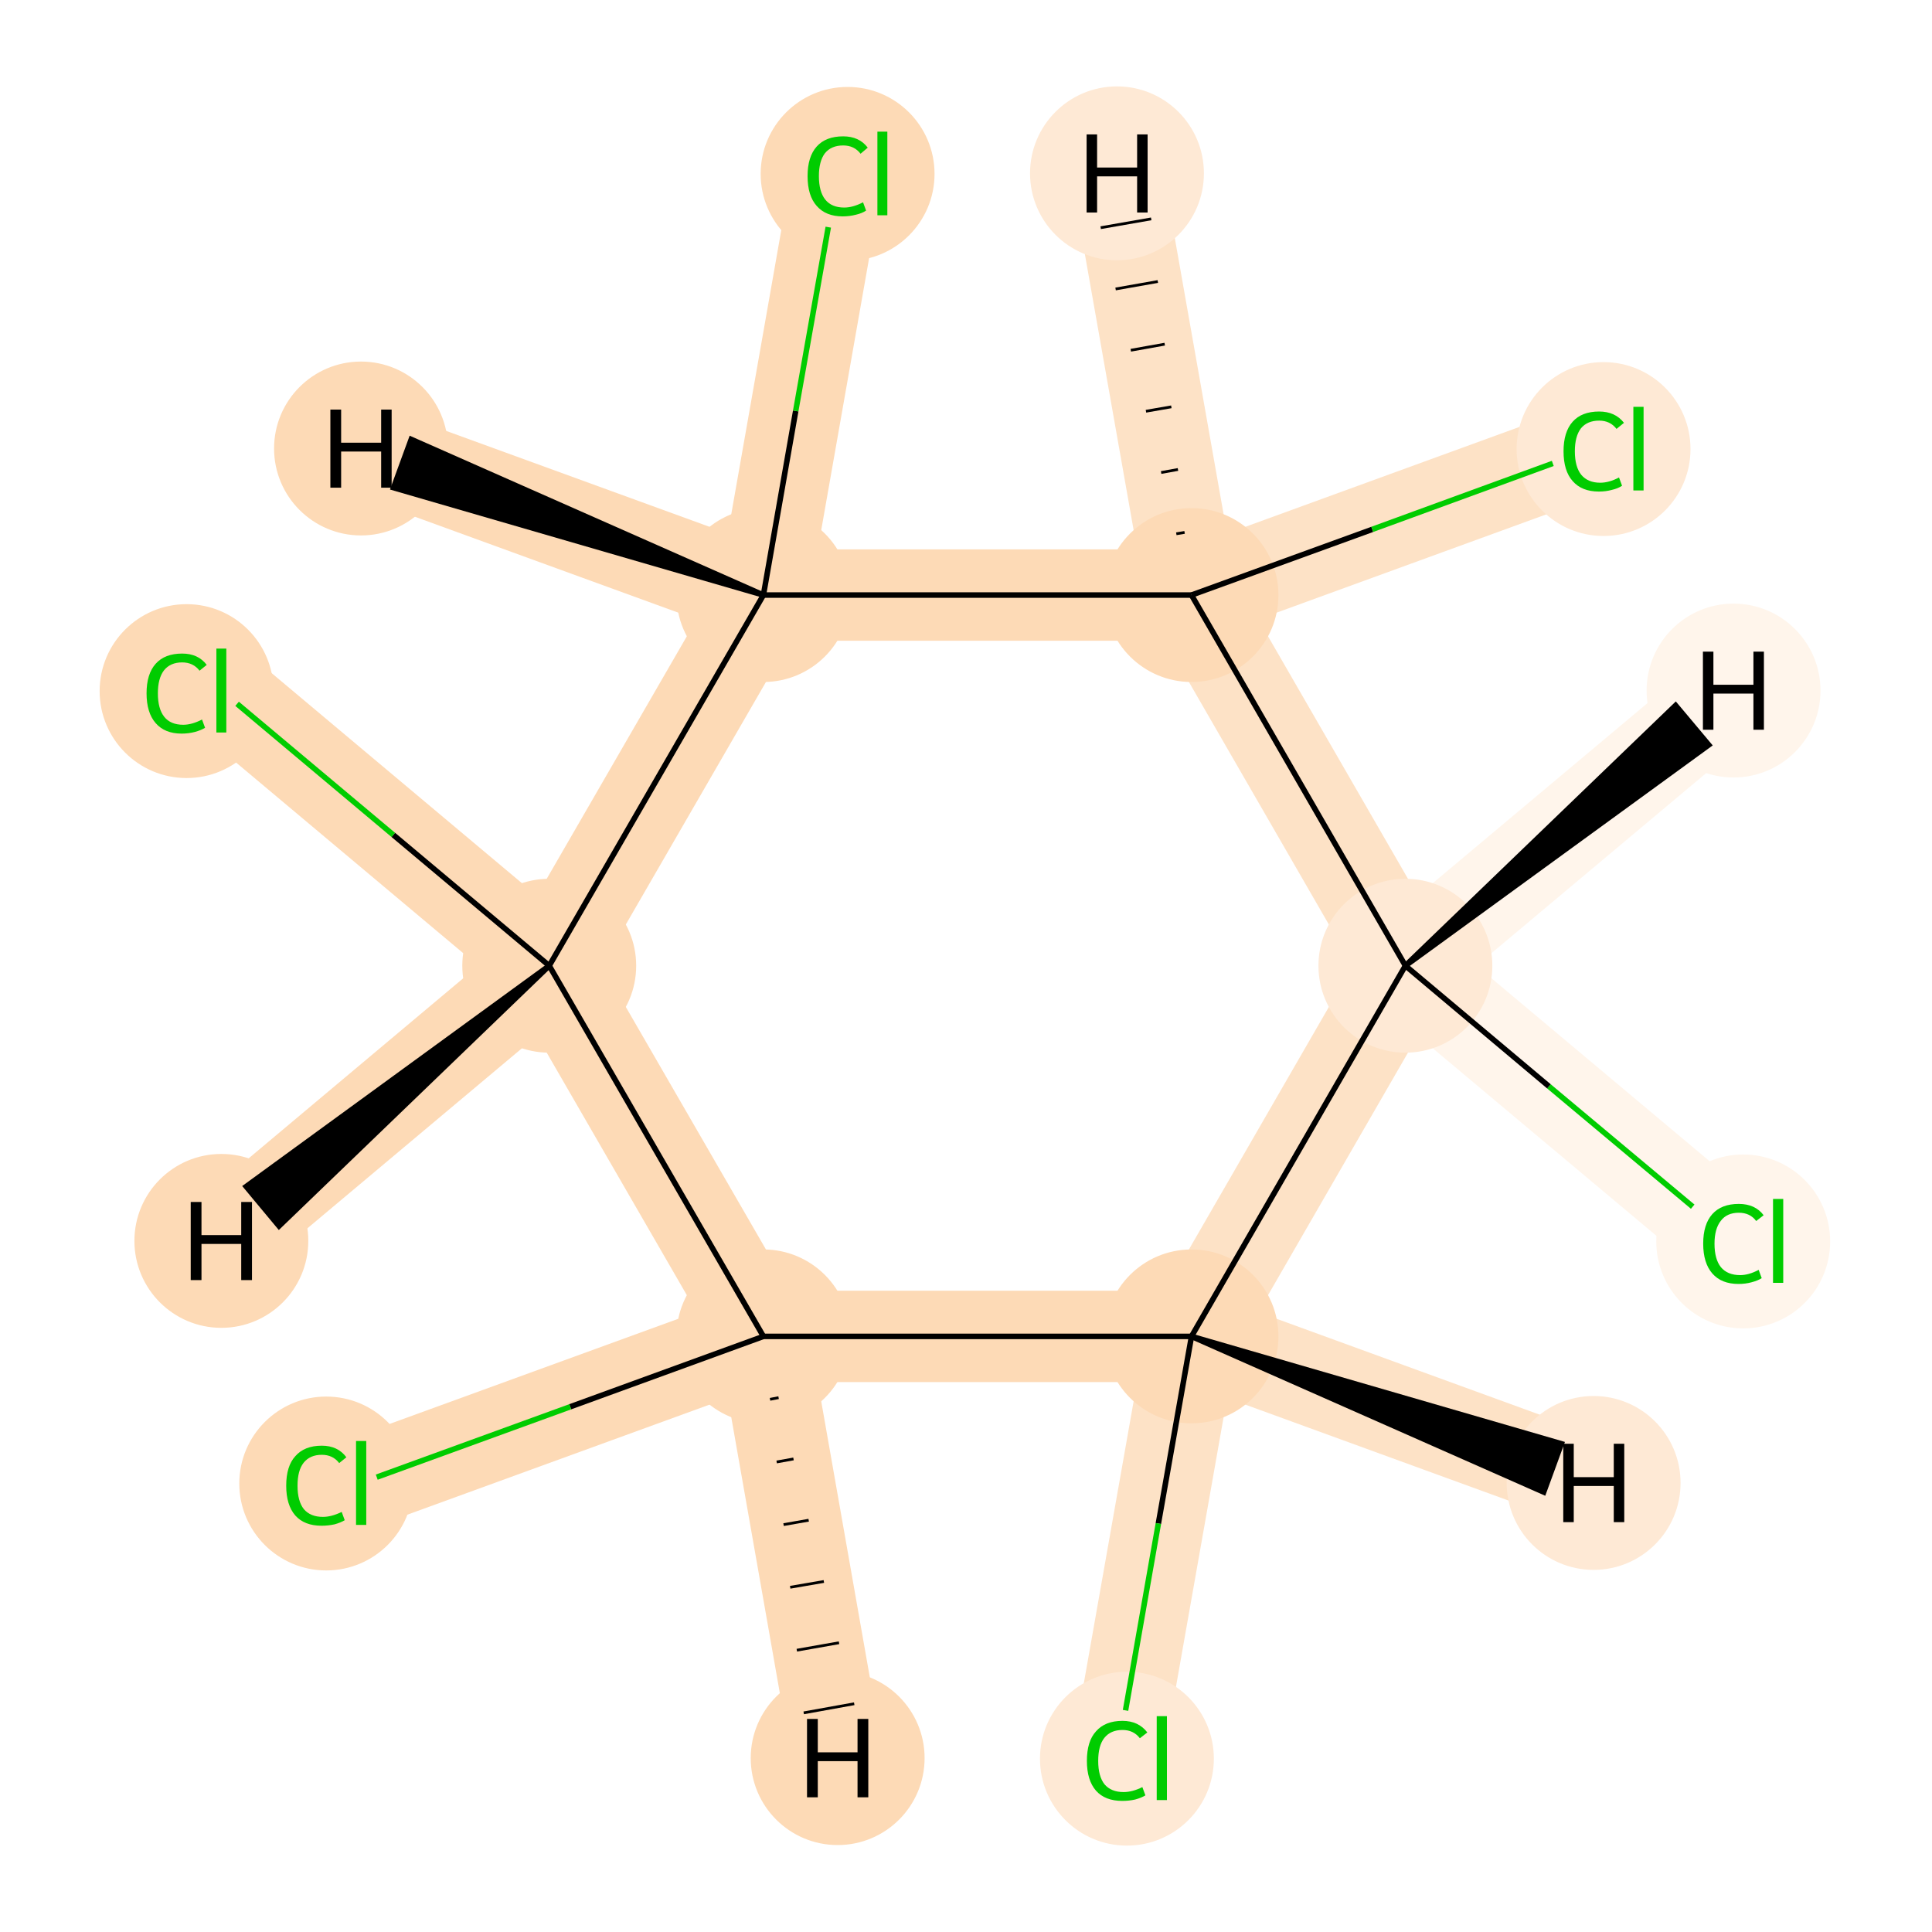 <?xml version='1.0' encoding='iso-8859-1'?>
<svg version='1.1' baseProfile='full'
              xmlns='http://www.w3.org/2000/svg'
                      xmlns:rdkit='http://www.rdkit.org/xml'
                      xmlns:xlink='http://www.w3.org/1999/xlink'
                  xml:space='preserve'
width='700px' height='700px' viewBox='0 0 700 700'>
<!-- END OF HEADER -->
<rect style='opacity:1.0;fill:#FFFFFF;stroke:none' width='700.0' height='700.0' x='0.0' y='0.0'> </rect>
<path d='M 628.1,449.6 L 509.2,349.9' style='fill:none;fill-rule:evenodd;stroke:#FFF5EB;stroke-width:33.1px;stroke-linecap:butt;stroke-linejoin:miter;stroke-opacity:1' />
<path d='M 509.2,349.9 L 431.7,484.2' style='fill:none;fill-rule:evenodd;stroke:#FDE2C6;stroke-width:33.1px;stroke-linecap:butt;stroke-linejoin:miter;stroke-opacity:1' />
<path d='M 509.2,349.9 L 431.7,215.6' style='fill:none;fill-rule:evenodd;stroke:#FDE2C6;stroke-width:33.1px;stroke-linecap:butt;stroke-linejoin:miter;stroke-opacity:1' />
<path d='M 509.2,349.9 L 628.1,250.2' style='fill:none;fill-rule:evenodd;stroke:#FFF5EB;stroke-width:33.1px;stroke-linecap:butt;stroke-linejoin:miter;stroke-opacity:1' />
<path d='M 431.7,484.2 L 404.7,637.0' style='fill:none;fill-rule:evenodd;stroke:#FDE2C6;stroke-width:33.1px;stroke-linecap:butt;stroke-linejoin:miter;stroke-opacity:1' />
<path d='M 431.7,484.2 L 276.6,484.2' style='fill:none;fill-rule:evenodd;stroke:#FDDAB6;stroke-width:33.1px;stroke-linecap:butt;stroke-linejoin:miter;stroke-opacity:1' />
<path d='M 431.7,484.2 L 577.4,537.3' style='fill:none;fill-rule:evenodd;stroke:#FDE2C6;stroke-width:33.1px;stroke-linecap:butt;stroke-linejoin:miter;stroke-opacity:1' />
<path d='M 276.6,484.2 L 130.8,537.3' style='fill:none;fill-rule:evenodd;stroke:#FDDAB6;stroke-width:33.1px;stroke-linecap:butt;stroke-linejoin:miter;stroke-opacity:1' />
<path d='M 276.6,484.2 L 199.0,349.9' style='fill:none;fill-rule:evenodd;stroke:#FDDAB6;stroke-width:33.1px;stroke-linecap:butt;stroke-linejoin:miter;stroke-opacity:1' />
<path d='M 276.6,484.2 L 303.5,637.0' style='fill:none;fill-rule:evenodd;stroke:#FDDAB6;stroke-width:33.1px;stroke-linecap:butt;stroke-linejoin:miter;stroke-opacity:1' />
<path d='M 199.0,349.9 L 276.6,215.6' style='fill:none;fill-rule:evenodd;stroke:#FDDAB6;stroke-width:33.1px;stroke-linecap:butt;stroke-linejoin:miter;stroke-opacity:1' />
<path d='M 199.0,349.9 L 80.2,250.2' style='fill:none;fill-rule:evenodd;stroke:#FDDAB6;stroke-width:33.1px;stroke-linecap:butt;stroke-linejoin:miter;stroke-opacity:1' />
<path d='M 199.0,349.9 L 80.2,449.6' style='fill:none;fill-rule:evenodd;stroke:#FDDAB6;stroke-width:33.1px;stroke-linecap:butt;stroke-linejoin:miter;stroke-opacity:1' />
<path d='M 276.6,215.6 L 431.7,215.6' style='fill:none;fill-rule:evenodd;stroke:#FDDAB6;stroke-width:33.1px;stroke-linecap:butt;stroke-linejoin:miter;stroke-opacity:1' />
<path d='M 276.6,215.6 L 303.5,62.8' style='fill:none;fill-rule:evenodd;stroke:#FDDAB6;stroke-width:33.1px;stroke-linecap:butt;stroke-linejoin:miter;stroke-opacity:1' />
<path d='M 276.6,215.6 L 130.8,162.5' style='fill:none;fill-rule:evenodd;stroke:#FDDAB6;stroke-width:33.1px;stroke-linecap:butt;stroke-linejoin:miter;stroke-opacity:1' />
<path d='M 431.7,215.6 L 577.4,162.5' style='fill:none;fill-rule:evenodd;stroke:#FDE2C6;stroke-width:33.1px;stroke-linecap:butt;stroke-linejoin:miter;stroke-opacity:1' />
<path d='M 431.7,215.6 L 404.7,62.8' style='fill:none;fill-rule:evenodd;stroke:#FDE2C6;stroke-width:33.1px;stroke-linecap:butt;stroke-linejoin:miter;stroke-opacity:1' />
<ellipse cx='631.6' cy='449.8' rx='31.0' ry='31.0'  style='fill:#FFF5EB;fill-rule:evenodd;stroke:#FFF5EB;stroke-width:1.0px;stroke-linecap:butt;stroke-linejoin:miter;stroke-opacity:1' />
<ellipse cx='509.2' cy='349.9' rx='31.0' ry='31.0'  style='fill:#FEE9D5;fill-rule:evenodd;stroke:#FEE9D5;stroke-width:1.0px;stroke-linecap:butt;stroke-linejoin:miter;stroke-opacity:1' />
<ellipse cx='431.7' cy='484.2' rx='31.0' ry='31.0'  style='fill:#FDDAB6;fill-rule:evenodd;stroke:#FDDAB6;stroke-width:1.0px;stroke-linecap:butt;stroke-linejoin:miter;stroke-opacity:1' />
<ellipse cx='408.3' cy='637.2' rx='31.0' ry='31.0'  style='fill:#FEE9D5;fill-rule:evenodd;stroke:#FEE9D5;stroke-width:1.0px;stroke-linecap:butt;stroke-linejoin:miter;stroke-opacity:1' />
<ellipse cx='276.6' cy='484.2' rx='31.0' ry='31.0'  style='fill:#FDDAB6;fill-rule:evenodd;stroke:#FDDAB6;stroke-width:1.0px;stroke-linecap:butt;stroke-linejoin:miter;stroke-opacity:1' />
<ellipse cx='118.2' cy='537.5' rx='31.0' ry='31.0'  style='fill:#FDDAB6;fill-rule:evenodd;stroke:#FDDAB6;stroke-width:1.0px;stroke-linecap:butt;stroke-linejoin:miter;stroke-opacity:1' />
<ellipse cx='199.0' cy='349.9' rx='31.0' ry='31.0'  style='fill:#FDDAB6;fill-rule:evenodd;stroke:#FDDAB6;stroke-width:1.0px;stroke-linecap:butt;stroke-linejoin:miter;stroke-opacity:1' />
<ellipse cx='276.6' cy='215.6' rx='31.0' ry='31.0'  style='fill:#FDDAB6;fill-rule:evenodd;stroke:#FDDAB6;stroke-width:1.0px;stroke-linecap:butt;stroke-linejoin:miter;stroke-opacity:1' />
<ellipse cx='431.7' cy='215.6' rx='31.0' ry='31.0'  style='fill:#FDDAB6;fill-rule:evenodd;stroke:#FDDAB6;stroke-width:1.0px;stroke-linecap:butt;stroke-linejoin:miter;stroke-opacity:1' />
<ellipse cx='581.0' cy='162.7' rx='31.0' ry='31.0'  style='fill:#FEE9D5;fill-rule:evenodd;stroke:#FEE9D5;stroke-width:1.0px;stroke-linecap:butt;stroke-linejoin:miter;stroke-opacity:1' />
<ellipse cx='307.1' cy='63.0' rx='31.0' ry='31.0'  style='fill:#FDDAB6;fill-rule:evenodd;stroke:#FDDAB6;stroke-width:1.0px;stroke-linecap:butt;stroke-linejoin:miter;stroke-opacity:1' />
<ellipse cx='67.6' cy='250.4' rx='31.0' ry='31.0'  style='fill:#FDDAB6;fill-rule:evenodd;stroke:#FDDAB6;stroke-width:1.0px;stroke-linecap:butt;stroke-linejoin:miter;stroke-opacity:1' />
<ellipse cx='628.1' cy='250.2' rx='31.0' ry='31.0'  style='fill:#FFF5EB;fill-rule:evenodd;stroke:#FFF5EB;stroke-width:1.0px;stroke-linecap:butt;stroke-linejoin:miter;stroke-opacity:1' />
<ellipse cx='577.4' cy='537.3' rx='31.0' ry='31.0'  style='fill:#FEE9D5;fill-rule:evenodd;stroke:#FEE9D5;stroke-width:1.0px;stroke-linecap:butt;stroke-linejoin:miter;stroke-opacity:1' />
<ellipse cx='303.5' cy='637.0' rx='31.0' ry='31.0'  style='fill:#FDDAB6;fill-rule:evenodd;stroke:#FDDAB6;stroke-width:1.0px;stroke-linecap:butt;stroke-linejoin:miter;stroke-opacity:1' />
<ellipse cx='80.2' cy='449.6' rx='31.0' ry='31.0'  style='fill:#FDDAB6;fill-rule:evenodd;stroke:#FDDAB6;stroke-width:1.0px;stroke-linecap:butt;stroke-linejoin:miter;stroke-opacity:1' />
<ellipse cx='130.8' cy='162.5' rx='31.0' ry='31.0'  style='fill:#FDDAB6;fill-rule:evenodd;stroke:#FDDAB6;stroke-width:1.0px;stroke-linecap:butt;stroke-linejoin:miter;stroke-opacity:1' />
<ellipse cx='404.7' cy='62.8' rx='31.0' ry='31.0'  style='fill:#FEE9D5;fill-rule:evenodd;stroke:#FEE9D5;stroke-width:1.0px;stroke-linecap:butt;stroke-linejoin:miter;stroke-opacity:1' />
<path class='bond-0 atom-0 atom-1' d='M 613.3,437.2 L 561.2,393.6' style='fill:none;fill-rule:evenodd;stroke:#00CC00;stroke-width:2.0px;stroke-linecap:butt;stroke-linejoin:miter;stroke-opacity:1' />
<path class='bond-0 atom-0 atom-1' d='M 561.2,393.6 L 509.2,349.9' style='fill:none;fill-rule:evenodd;stroke:#000000;stroke-width:2.0px;stroke-linecap:butt;stroke-linejoin:miter;stroke-opacity:1' />
<path class='bond-1 atom-1 atom-2' d='M 509.2,349.9 L 431.7,484.2' style='fill:none;fill-rule:evenodd;stroke:#000000;stroke-width:2.0px;stroke-linecap:butt;stroke-linejoin:miter;stroke-opacity:1' />
<path class='bond-11 atom-8 atom-1' d='M 431.7,215.6 L 509.2,349.9' style='fill:none;fill-rule:evenodd;stroke:#000000;stroke-width:2.0px;stroke-linecap:butt;stroke-linejoin:miter;stroke-opacity:1' />
<path class='bond-12 atom-1 atom-12' d='M 509.2,349.9 L 619.1,269.9 L 607.1,255.6 Z' style='fill:#000000;fill-rule:evenodd;fill-opacity:1;stroke:#000000;stroke-width:2.0px;stroke-linecap:butt;stroke-linejoin:miter;stroke-opacity:1;' />
<path class='bond-2 atom-2 atom-3' d='M 431.7,484.2 L 419.7,552.0' style='fill:none;fill-rule:evenodd;stroke:#000000;stroke-width:2.0px;stroke-linecap:butt;stroke-linejoin:miter;stroke-opacity:1' />
<path class='bond-2 atom-2 atom-3' d='M 419.7,552.0 L 407.8,619.7' style='fill:none;fill-rule:evenodd;stroke:#00CC00;stroke-width:2.0px;stroke-linecap:butt;stroke-linejoin:miter;stroke-opacity:1' />
<path class='bond-3 atom-2 atom-4' d='M 431.7,484.2 L 276.6,484.2' style='fill:none;fill-rule:evenodd;stroke:#000000;stroke-width:2.0px;stroke-linecap:butt;stroke-linejoin:miter;stroke-opacity:1' />
<path class='bond-13 atom-2 atom-13' d='M 431.7,484.2 L 559.3,540.6 L 565.7,523.1 Z' style='fill:#000000;fill-rule:evenodd;fill-opacity:1;stroke:#000000;stroke-width:2.0px;stroke-linecap:butt;stroke-linejoin:miter;stroke-opacity:1;' />
<path class='bond-4 atom-4 atom-5' d='M 276.6,484.2 L 206.6,509.7' style='fill:none;fill-rule:evenodd;stroke:#000000;stroke-width:2.0px;stroke-linecap:butt;stroke-linejoin:miter;stroke-opacity:1' />
<path class='bond-4 atom-4 atom-5' d='M 206.6,509.7 L 136.5,535.2' style='fill:none;fill-rule:evenodd;stroke:#00CC00;stroke-width:2.0px;stroke-linecap:butt;stroke-linejoin:miter;stroke-opacity:1' />
<path class='bond-5 atom-4 atom-6' d='M 276.6,484.2 L 199.0,349.9' style='fill:none;fill-rule:evenodd;stroke:#000000;stroke-width:2.0px;stroke-linecap:butt;stroke-linejoin:miter;stroke-opacity:1' />
<path class='bond-14 atom-4 atom-14' d='M 279.0,507.0 L 282.1,506.4' style='fill:none;fill-rule:evenodd;stroke:#000000;stroke-width:1.0px;stroke-linecap:butt;stroke-linejoin:miter;stroke-opacity:1' />
<path class='bond-14 atom-4 atom-14' d='M 281.4,529.7 L 287.5,528.6' style='fill:none;fill-rule:evenodd;stroke:#000000;stroke-width:1.0px;stroke-linecap:butt;stroke-linejoin:miter;stroke-opacity:1' />
<path class='bond-14 atom-4 atom-14' d='M 283.9,552.4 L 293.0,550.8' style='fill:none;fill-rule:evenodd;stroke:#000000;stroke-width:1.0px;stroke-linecap:butt;stroke-linejoin:miter;stroke-opacity:1' />
<path class='bond-14 atom-4 atom-14' d='M 286.3,575.1 L 298.5,573.0' style='fill:none;fill-rule:evenodd;stroke:#000000;stroke-width:1.0px;stroke-linecap:butt;stroke-linejoin:miter;stroke-opacity:1' />
<path class='bond-14 atom-4 atom-14' d='M 288.7,597.9 L 304.0,595.2' style='fill:none;fill-rule:evenodd;stroke:#000000;stroke-width:1.0px;stroke-linecap:butt;stroke-linejoin:miter;stroke-opacity:1' />
<path class='bond-14 atom-4 atom-14' d='M 291.2,620.6 L 309.5,617.3' style='fill:none;fill-rule:evenodd;stroke:#000000;stroke-width:1.0px;stroke-linecap:butt;stroke-linejoin:miter;stroke-opacity:1' />
<path class='bond-6 atom-6 atom-7' d='M 199.0,349.9 L 276.6,215.6' style='fill:none;fill-rule:evenodd;stroke:#000000;stroke-width:2.0px;stroke-linecap:butt;stroke-linejoin:miter;stroke-opacity:1' />
<path class='bond-10 atom-6 atom-11' d='M 199.0,349.9 L 142.5,302.5' style='fill:none;fill-rule:evenodd;stroke:#000000;stroke-width:2.0px;stroke-linecap:butt;stroke-linejoin:miter;stroke-opacity:1' />
<path class='bond-10 atom-6 atom-11' d='M 142.5,302.5 L 85.9,255.0' style='fill:none;fill-rule:evenodd;stroke:#00CC00;stroke-width:2.0px;stroke-linecap:butt;stroke-linejoin:miter;stroke-opacity:1' />
<path class='bond-15 atom-6 atom-15' d='M 199.0,349.9 L 89.2,429.9 L 101.1,444.2 Z' style='fill:#000000;fill-rule:evenodd;fill-opacity:1;stroke:#000000;stroke-width:2.0px;stroke-linecap:butt;stroke-linejoin:miter;stroke-opacity:1;' />
<path class='bond-7 atom-7 atom-8' d='M 276.6,215.6 L 431.7,215.6' style='fill:none;fill-rule:evenodd;stroke:#000000;stroke-width:2.0px;stroke-linecap:butt;stroke-linejoin:miter;stroke-opacity:1' />
<path class='bond-9 atom-7 atom-10' d='M 276.6,215.6 L 288.3,148.9' style='fill:none;fill-rule:evenodd;stroke:#000000;stroke-width:2.0px;stroke-linecap:butt;stroke-linejoin:miter;stroke-opacity:1' />
<path class='bond-9 atom-7 atom-10' d='M 288.3,148.9 L 300.1,82.3' style='fill:none;fill-rule:evenodd;stroke:#00CC00;stroke-width:2.0px;stroke-linecap:butt;stroke-linejoin:miter;stroke-opacity:1' />
<path class='bond-16 atom-7 atom-16' d='M 276.6,215.6 L 149.0,159.2 L 142.6,176.7 Z' style='fill:#000000;fill-rule:evenodd;fill-opacity:1;stroke:#000000;stroke-width:2.0px;stroke-linecap:butt;stroke-linejoin:miter;stroke-opacity:1;' />
<path class='bond-8 atom-8 atom-9' d='M 431.7,215.6 L 497.2,191.8' style='fill:none;fill-rule:evenodd;stroke:#000000;stroke-width:2.0px;stroke-linecap:butt;stroke-linejoin:miter;stroke-opacity:1' />
<path class='bond-8 atom-8 atom-9' d='M 497.2,191.8 L 562.6,167.9' style='fill:none;fill-rule:evenodd;stroke:#00CC00;stroke-width:2.0px;stroke-linecap:butt;stroke-linejoin:miter;stroke-opacity:1' />
<path class='bond-17 atom-8 atom-17' d='M 429.2,192.9 L 426.2,193.4' style='fill:none;fill-rule:evenodd;stroke:#000000;stroke-width:1.0px;stroke-linecap:butt;stroke-linejoin:miter;stroke-opacity:1' />
<path class='bond-17 atom-8 atom-17' d='M 426.8,170.1 L 420.7,171.2' style='fill:none;fill-rule:evenodd;stroke:#000000;stroke-width:1.0px;stroke-linecap:butt;stroke-linejoin:miter;stroke-opacity:1' />
<path class='bond-17 atom-8 atom-17' d='M 424.4,147.4 L 415.2,149.0' style='fill:none;fill-rule:evenodd;stroke:#000000;stroke-width:1.0px;stroke-linecap:butt;stroke-linejoin:miter;stroke-opacity:1' />
<path class='bond-17 atom-8 atom-17' d='M 422.0,124.7 L 409.7,126.9' style='fill:none;fill-rule:evenodd;stroke:#000000;stroke-width:1.0px;stroke-linecap:butt;stroke-linejoin:miter;stroke-opacity:1' />
<path class='bond-17 atom-8 atom-17' d='M 419.5,102.0 L 404.2,104.7' style='fill:none;fill-rule:evenodd;stroke:#000000;stroke-width:1.0px;stroke-linecap:butt;stroke-linejoin:miter;stroke-opacity:1' />
<path class='bond-17 atom-8 atom-17' d='M 417.1,79.3 L 398.8,82.5' style='fill:none;fill-rule:evenodd;stroke:#000000;stroke-width:1.0px;stroke-linecap:butt;stroke-linejoin:miter;stroke-opacity:1' />
<path  class='atom-0' d='M 617.1 450.6
Q 617.1 443.6, 620.4 439.9
Q 623.7 436.2, 630.0 436.2
Q 635.9 436.2, 639.0 440.3
L 636.3 442.4
Q 634.1 439.4, 630.0 439.4
Q 625.7 439.4, 623.5 442.3
Q 621.2 445.2, 621.2 450.6
Q 621.2 456.2, 623.5 459.1
Q 625.9 462.0, 630.5 462.0
Q 633.6 462.0, 637.2 460.1
L 638.3 463.1
Q 636.9 464.0, 634.6 464.6
Q 632.4 465.2, 629.9 465.2
Q 623.7 465.2, 620.4 461.4
Q 617.1 457.6, 617.1 450.6
' fill='#00CC00'/>
<path  class='atom-0' d='M 642.4 434.4
L 646.1 434.4
L 646.1 464.8
L 642.4 464.8
L 642.4 434.4
' fill='#00CC00'/>
<path  class='atom-3' d='M 393.8 638.0
Q 393.8 630.9, 397.1 627.3
Q 400.4 623.5, 406.7 623.5
Q 412.5 623.5, 415.7 627.7
L 413.0 629.8
Q 410.7 626.8, 406.7 626.8
Q 402.4 626.8, 400.1 629.7
Q 397.9 632.5, 397.9 638.0
Q 397.9 643.6, 400.2 646.5
Q 402.6 649.3, 407.1 649.3
Q 410.3 649.3, 413.9 647.5
L 415.0 650.5
Q 413.5 651.4, 411.3 652.0
Q 409.1 652.5, 406.6 652.5
Q 400.4 652.5, 397.1 648.8
Q 393.8 645.0, 393.8 638.0
' fill='#00CC00'/>
<path  class='atom-3' d='M 419.1 621.8
L 422.8 621.8
L 422.8 652.2
L 419.1 652.2
L 419.1 621.8
' fill='#00CC00'/>
<path  class='atom-5' d='M 103.7 538.3
Q 103.7 531.2, 107.0 527.6
Q 110.3 523.8, 116.6 523.8
Q 122.4 523.8, 125.5 528.0
L 122.9 530.1
Q 120.6 527.1, 116.6 527.1
Q 112.3 527.1, 110.0 530.0
Q 107.8 532.8, 107.8 538.3
Q 107.8 543.9, 110.1 546.8
Q 112.5 549.6, 117.0 549.6
Q 120.1 549.6, 123.8 547.8
L 124.9 550.8
Q 123.4 551.7, 121.2 552.3
Q 118.9 552.8, 116.5 552.8
Q 110.3 552.8, 107.0 549.1
Q 103.7 545.3, 103.7 538.3
' fill='#00CC00'/>
<path  class='atom-5' d='M 129.0 522.1
L 132.7 522.1
L 132.7 552.5
L 129.0 552.5
L 129.0 522.1
' fill='#00CC00'/>
<path  class='atom-9' d='M 566.5 163.5
Q 566.5 156.5, 569.8 152.8
Q 573.1 149.1, 579.4 149.1
Q 585.2 149.1, 588.4 153.2
L 585.7 155.4
Q 583.4 152.4, 579.4 152.4
Q 575.1 152.4, 572.8 155.2
Q 570.6 158.1, 570.6 163.5
Q 570.6 169.1, 572.9 172.0
Q 575.3 174.9, 579.8 174.9
Q 583.0 174.9, 586.6 173.0
L 587.7 176.0
Q 586.2 177.0, 584.0 177.5
Q 581.8 178.1, 579.3 178.1
Q 573.1 178.1, 569.8 174.3
Q 566.5 170.6, 566.5 163.5
' fill='#00CC00'/>
<path  class='atom-9' d='M 591.8 147.4
L 595.5 147.4
L 595.5 177.7
L 591.8 177.7
L 591.8 147.4
' fill='#00CC00'/>
<path  class='atom-10' d='M 292.6 63.8
Q 292.6 56.8, 295.9 53.1
Q 299.2 49.4, 305.5 49.4
Q 311.3 49.4, 314.4 53.5
L 311.8 55.7
Q 309.5 52.7, 305.5 52.7
Q 301.2 52.7, 298.9 55.5
Q 296.7 58.4, 296.7 63.8
Q 296.7 69.4, 299.0 72.3
Q 301.3 75.2, 305.9 75.2
Q 309.0 75.2, 312.7 73.3
L 313.8 76.3
Q 312.3 77.3, 310.1 77.8
Q 307.8 78.4, 305.3 78.4
Q 299.2 78.4, 295.9 74.6
Q 292.6 70.9, 292.6 63.8
' fill='#00CC00'/>
<path  class='atom-10' d='M 317.9 47.7
L 321.5 47.7
L 321.5 78.0
L 317.9 78.0
L 317.9 47.7
' fill='#00CC00'/>
<path  class='atom-11' d='M 53.1 251.2
Q 53.1 244.2, 56.4 240.5
Q 59.7 236.8, 66.0 236.8
Q 71.8 236.8, 74.9 240.9
L 72.3 243.0
Q 70.0 240.0, 66.0 240.0
Q 61.7 240.0, 59.4 242.9
Q 57.2 245.8, 57.2 251.2
Q 57.2 256.8, 59.5 259.7
Q 61.8 262.6, 66.4 262.6
Q 69.5 262.6, 73.2 260.7
L 74.3 263.7
Q 72.8 264.6, 70.6 265.2
Q 68.3 265.8, 65.8 265.8
Q 59.7 265.8, 56.4 262.0
Q 53.1 258.2, 53.1 251.2
' fill='#00CC00'/>
<path  class='atom-11' d='M 78.4 235.0
L 82.0 235.0
L 82.0 265.4
L 78.4 265.4
L 78.4 235.0
' fill='#00CC00'/>
<path  class='atom-12' d='M 617.0 236.1
L 620.8 236.1
L 620.8 248.1
L 635.3 248.1
L 635.3 236.1
L 639.1 236.1
L 639.1 264.4
L 635.3 264.4
L 635.3 251.3
L 620.8 251.3
L 620.8 264.4
L 617.0 264.4
L 617.0 236.1
' fill='#000000'/>
<path  class='atom-13' d='M 566.4 523.1
L 570.2 523.1
L 570.2 535.2
L 584.7 535.2
L 584.7 523.1
L 588.5 523.1
L 588.5 551.5
L 584.7 551.5
L 584.7 538.4
L 570.2 538.4
L 570.2 551.5
L 566.4 551.5
L 566.4 523.1
' fill='#000000'/>
<path  class='atom-14' d='M 292.4 622.8
L 296.3 622.8
L 296.3 634.9
L 310.7 634.9
L 310.7 622.8
L 314.6 622.8
L 314.6 651.2
L 310.7 651.2
L 310.7 638.1
L 296.3 638.1
L 296.3 651.2
L 292.4 651.2
L 292.4 622.8
' fill='#000000'/>
<path  class='atom-15' d='M 69.1 435.5
L 73.0 435.5
L 73.0 447.5
L 87.4 447.5
L 87.4 435.5
L 91.3 435.5
L 91.3 463.8
L 87.4 463.8
L 87.4 450.7
L 73.0 450.7
L 73.0 463.8
L 69.1 463.8
L 69.1 435.5
' fill='#000000'/>
<path  class='atom-16' d='M 119.7 148.4
L 123.6 148.4
L 123.6 160.4
L 138.1 160.4
L 138.1 148.4
L 141.9 148.4
L 141.9 176.7
L 138.1 176.7
L 138.1 163.6
L 123.6 163.6
L 123.6 176.7
L 119.7 176.7
L 119.7 148.4
' fill='#000000'/>
<path  class='atom-17' d='M 393.7 48.7
L 397.5 48.7
L 397.5 60.7
L 412.0 60.7
L 412.0 48.7
L 415.8 48.7
L 415.8 77.0
L 412.0 77.0
L 412.0 63.9
L 397.5 63.9
L 397.5 77.0
L 393.7 77.0
L 393.7 48.7
' fill='#000000'/>
</svg>
